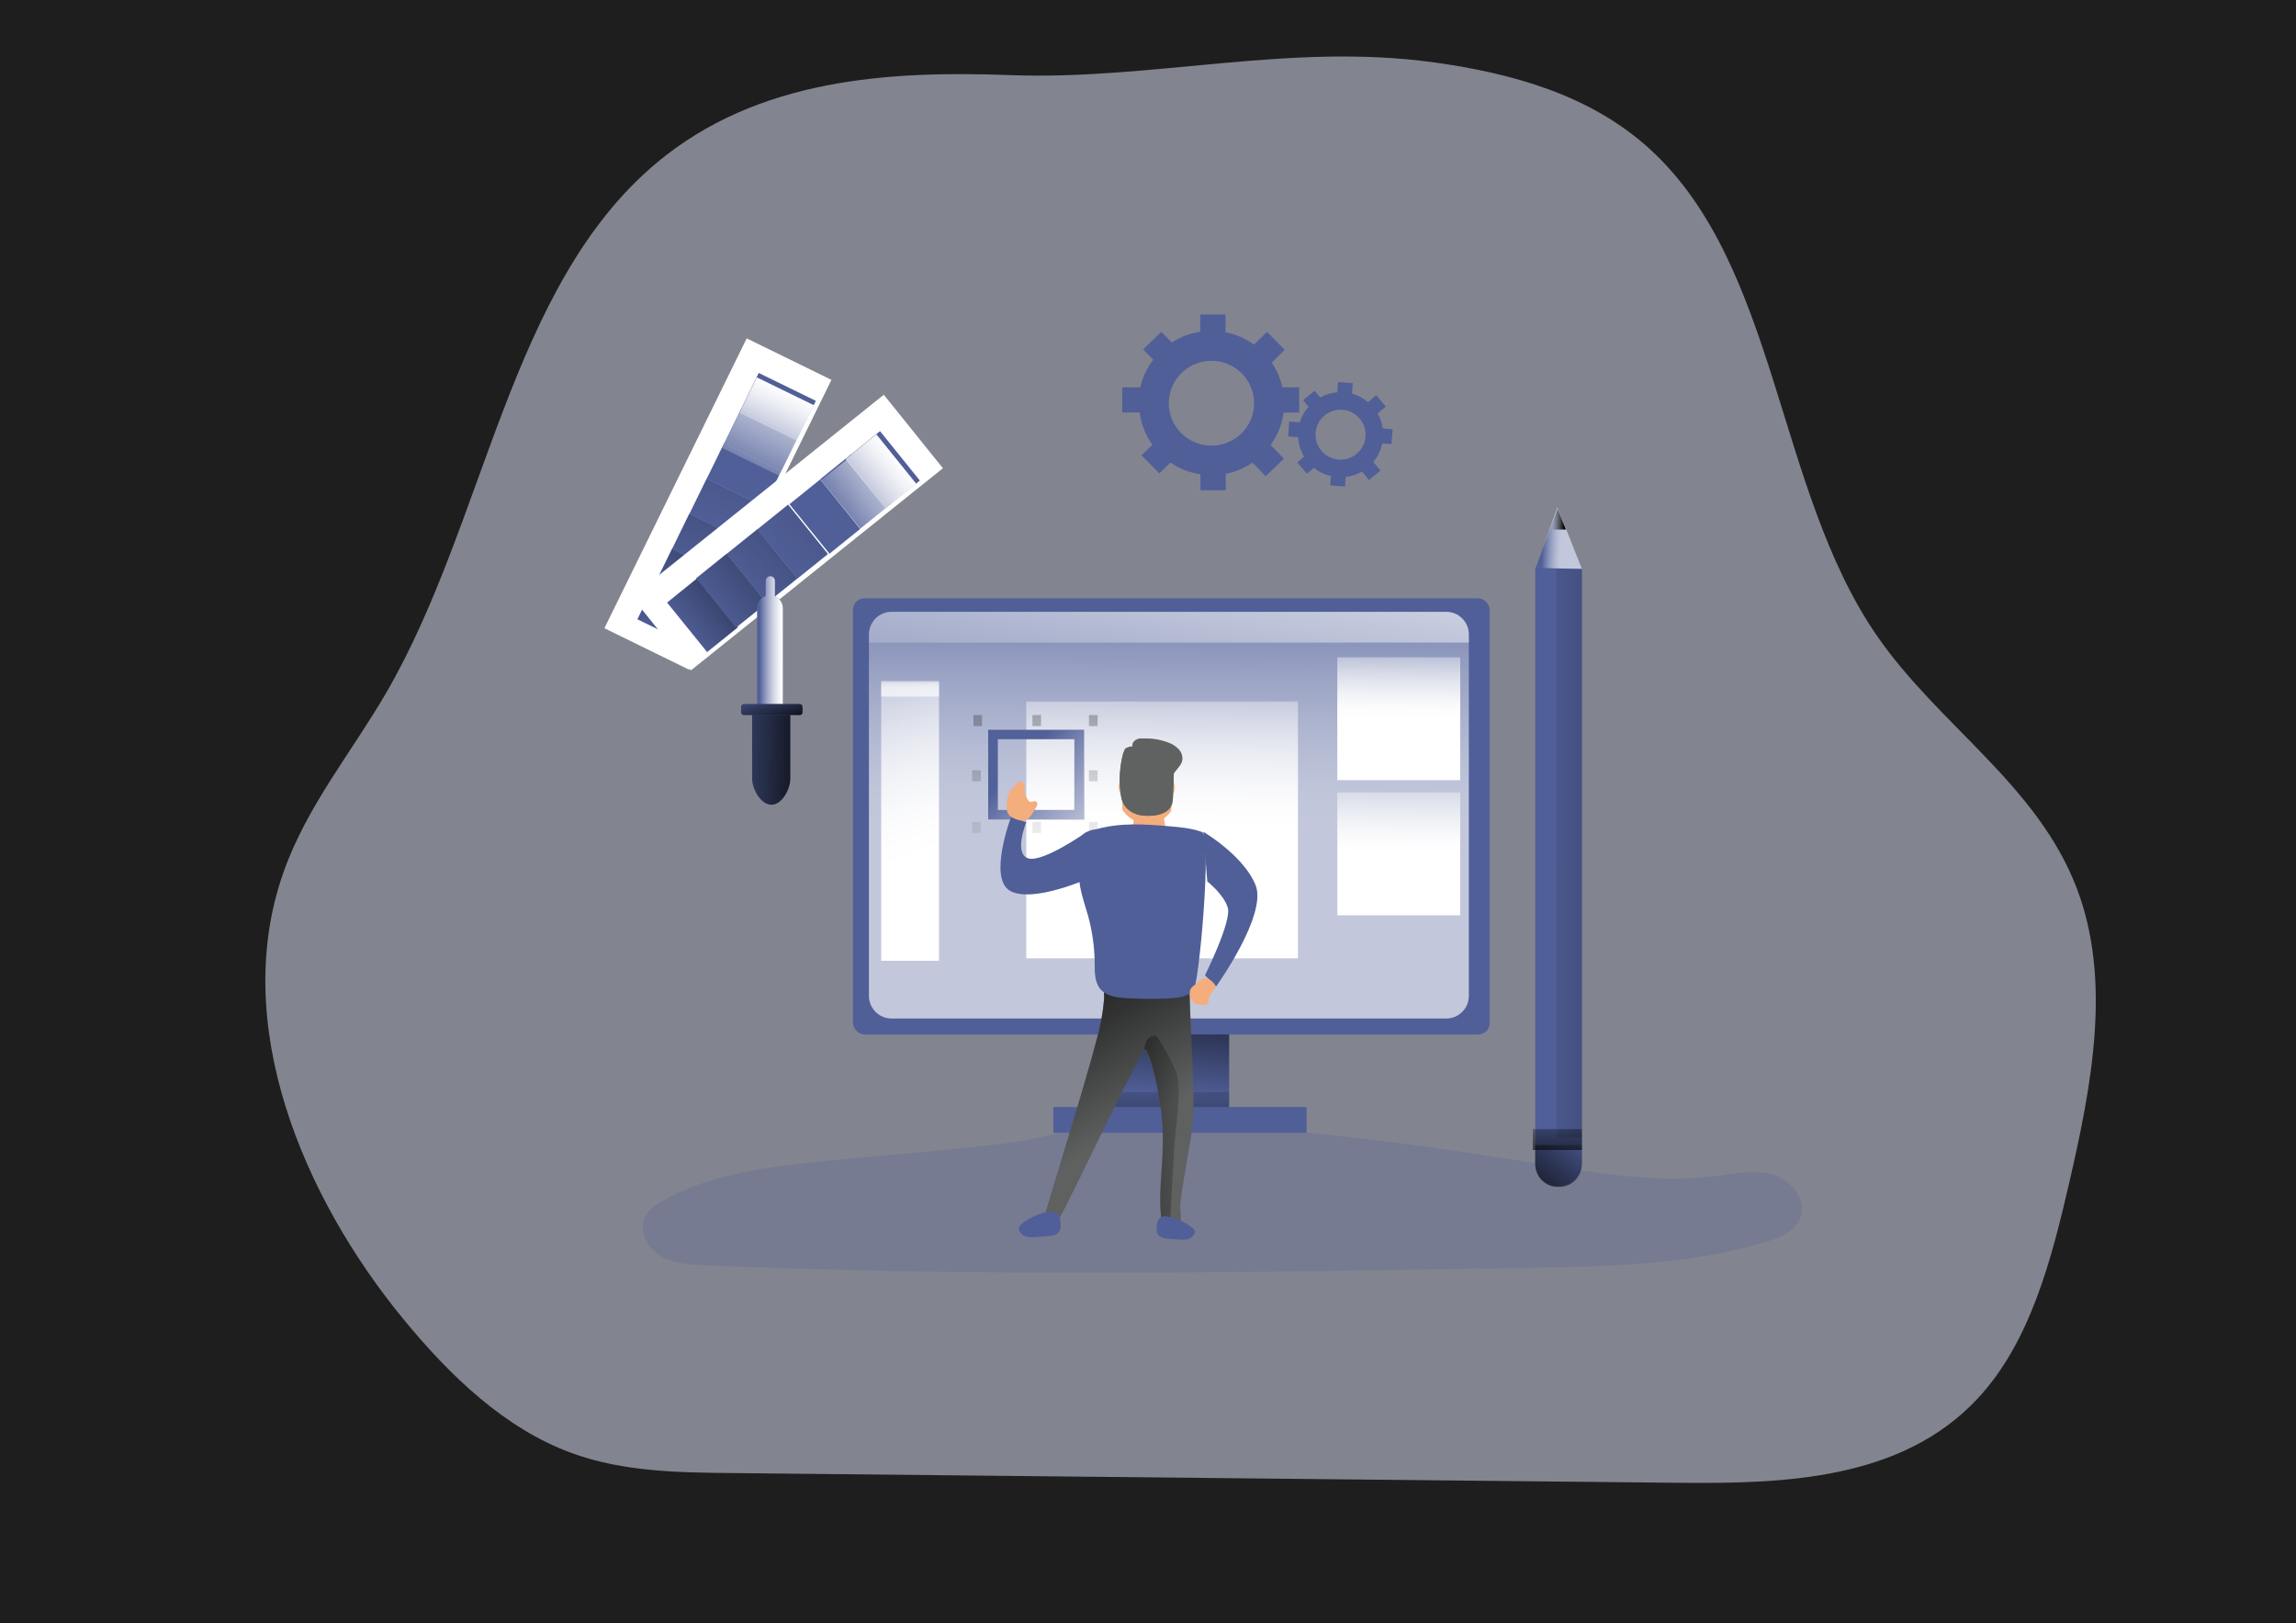 <svg width="1869" height="1321" viewBox="0 0 1869 1321" fill="none" xmlns="http://www.w3.org/2000/svg">
<rect width="1869" height="1321" fill="#1E1E1E"/>
<path opacity="0.5" d="M534.343 132.694C414.405 233.217 395.819 423.298 314.589 563.527C286.312 612.322 249.775 655.992 230.712 710.123C186.946 834.026 247.18 974.572 327.801 1072.98C366.245 1119.93 411.149 1162.94 465.478 1182.72C507.258 1197.94 552.056 1198.57 596.033 1198.97L1366.5 1206.9C1452.52 1207.77 1548.1 1204.62 1609.95 1138.21C1652.57 1092.48 1669.89 1025.69 1684.58 961.944C1702.64 883.613 1719 798.546 1690.91 723.94C1658.82 638.582 1577.67 590.21 1527.26 516.555C1445.45 397.223 1447.33 216.731 1343.14 121.466C1294.51 77.004 1230.33 59.568 1167.79 50.85C1049.89 34.391 938.215 65.459 822.433 61.127C723.464 57.428 616.447 63.874 534.343 132.694Z" fill="#E7ECFF"/>
<path opacity="0.24" d="M674.709 944.613C628.26 949.283 580.386 954.419 539.512 977.264C534.042 980.328 528.487 983.942 525.469 989.458C519.411 1000.55 526.286 1015.18 536.955 1021.86C547.624 1028.53 560.788 1029.29 573.343 1029.84C796.91 1039.59 1020.81 1035.76 1244.57 1031.96C1309.55 1030.86 1375.55 1029.59 1437.83 1010.72C1449.02 1007.34 1461.32 1002.26 1465.54 991.212C1471.05 976.757 1458.47 960.737 1443.8 956.236C1429.13 951.735 1413.47 955.095 1398.29 957.06C1345.6 963.886 1292.44 953.446 1239.98 945.099C1137.27 928.784 1030.71 915.512 926.678 913.039C891.212 912.215 860.924 924.515 826.213 929.376C776.096 936.434 725.099 939.541 674.709 944.613Z" fill="#505F98"/>
<path d="M492 511.326L607.83 275.408L676.816 309.19L560.986 545.108L492 511.326Z" fill="white"/>
<path d="M518.845 504.055L532.959 475.22L579.423 497.903L565.309 526.738L518.845 504.055Z" fill="#505F98"/>
<path d="M518.845 504.055L532.959 475.22L579.423 497.903L565.309 526.738L518.845 504.055Z" fill="url(#paint0_linear_0_1)"/>
<path d="M532.961 475.445L547.074 446.61L593.538 469.293L579.425 498.128L532.961 475.445Z" fill="#505F98"/>
<path d="M532.961 475.445L547.074 446.61L593.538 469.293L579.425 498.128L532.961 475.445Z" fill="url(#paint1_linear_0_1)"/>
<path d="M547.057 446.826L561.171 417.991L607.635 440.674L593.521 469.509L547.057 446.826Z" fill="#505F98"/>
<path d="M547.057 446.826L561.171 417.991L607.635 440.674L593.521 469.509L547.057 446.826Z" fill="url(#paint2_linear_0_1)"/>
<path d="M561.194 418.237L575.307 389.402L621.771 412.085L607.658 440.92L561.194 418.237Z" fill="#505F98"/>
<path d="M561.194 418.237L575.307 389.402L621.771 412.085L607.658 440.92L561.194 418.237Z" fill="url(#paint3_linear_0_1)"/>
<path d="M575.3 389.599L589.413 360.764L635.877 383.447L621.764 412.282L575.3 389.599Z" fill="#505F98"/>
<path d="M589.415 361.01L603.529 332.175L649.993 354.858L635.879 383.693L589.415 361.01Z" fill="#505F98"/>
<path d="M603.512 332.391L617.625 303.556L664.089 326.239L649.976 355.074L603.512 332.391Z" fill="#505F98"/>
<path d="M587.827 364.598L601.941 335.763L648.405 358.446L634.291 387.281L587.827 364.598Z" fill="url(#paint4_linear_0_1)"/>
<path d="M601.952 335.97L616.065 307.135L662.53 329.817L648.416 358.652L601.952 335.97Z" fill="url(#paint5_linear_0_1)"/>
<rect x="902.468" y="829" width="98.068" height="82" fill="#505F98"/>
<rect x="902.468" y="829" width="98.068" height="82" fill="url(#paint6_linear_0_1)"/>
<rect x="694.324" y="487" width="518.359" height="355" rx="9.37" fill="#505F98"/>
<path opacity="0.65" d="M1195.67 516.438V810.562C1195.69 815.443 1193.76 820.129 1190.32 823.588C1186.88 827.047 1182.21 828.994 1177.33 829H725.671C720.796 828.989 716.126 827.04 712.687 823.582C709.248 820.125 707.322 815.441 707.333 810.562V516.438C707.322 511.559 709.248 506.875 712.687 503.418C716.126 499.96 720.796 498.011 725.671 498H1177.33C1182.21 498.006 1186.88 499.953 1190.32 503.412C1193.76 506.871 1195.69 511.557 1195.67 516.438Z" fill="url(#paint7_linear_0_1)"/>
<rect x="857.437" y="901" width="206.143" height="21" fill="#505F98"/>
<rect x="902.468" y="889" width="98.068" height="12" fill="url(#paint8_linear_0_1)"/>
<path fill-rule="evenodd" clip-rule="evenodd" d="M1057.58 315.241V335.715L1044.87 335.819C1043.63 345.346 1040.01 354.41 1034.33 362.181L1045.18 373.351L1030.3 387.6L1019.62 376.578C1013.03 381.062 1005.59 384.17 997.761 385.714V399H977.19V386.029C968.406 384.76 960.033 381.497 952.72 376.494L943.784 385.316L929.22 370.647L938.093 361.993C932.507 354.219 928.944 345.191 927.724 335.715H913.476V315.241H928.23C930.059 307.093 933.655 299.441 938.768 292.819L930.527 284.332L945.407 270.082L953.838 278.82C960.808 274.214 968.732 271.228 977.022 270.082V256H997.592V270.396C1005.96 272.055 1013.87 275.493 1020.78 280.476L1031.31 270.166L1045.79 284.709L1035.26 295.187C1039.39 301.267 1042.32 308.073 1043.9 315.241H1057.58ZM951.435 328.15C951.412 347.211 966.934 362.682 986.106 362.705C995.317 362.733 1004.16 359.113 1010.68 352.644C1017.2 346.176 1020.87 337.392 1020.86 328.233C1020.88 309.172 1005.36 293.701 986.19 293.678C967.018 293.655 951.458 309.088 951.435 328.15Z" fill="#505F98"/>
<path fill-rule="evenodd" clip-rule="evenodd" d="M1133.63 349.354L1132.71 361.396L1125.2 360.938C1124.07 366.475 1121.57 371.641 1117.91 375.958L1123.78 383.021L1114.43 390.729L1108.67 383.792C1104.62 386.13 1100.13 387.625 1095.48 388.188L1094.88 396L1082.84 395.104L1083.42 387.479C1078.33 386.344 1073.58 384.056 1069.52 380.792L1063.89 385.583L1056.02 376.396L1061.59 371.688C1058.66 366.876 1056.98 361.414 1056.69 355.792L1048.57 355.167L1049.47 343.146L1058.09 343.792C1059.51 339.085 1061.94 334.743 1065.2 331.062L1060.76 325.708L1070.11 318L1074.63 323.5C1078.91 321.095 1083.66 319.672 1088.55 319.333L1089.18 311L1101.22 311.896L1100.57 320.375C1105.38 321.714 1109.84 324.081 1113.64 327.312L1120.25 321.708L1128.1 330.896L1121.42 336.583C1123.59 340.339 1125 344.477 1125.59 348.771L1133.63 349.354ZM1070.93 352.243C1070.08 363.436 1078.47 373.203 1089.68 374.062C1095.07 374.487 1100.42 372.747 1104.52 369.228C1108.63 365.708 1111.16 360.7 1111.55 355.312C1112.39 344.119 1103.99 334.361 1092.78 333.514C1081.57 332.666 1071.79 341.05 1070.93 352.243Z" fill="#505F98"/>
<path d="M1287.74 462.966V946.819C1287.7 956.846 1279.65 964.966 1269.72 965H1267.64C1257.72 964.954 1249.71 956.827 1249.71 946.819V462.966L1267.79 415L1287.74 462.966Z" fill="#505F98"/>
<rect x="1266.72" y="463" width="21.015" height="463" fill="url(#paint9_linear_0_1)"/>
<path opacity="0.65" d="M1287.74 463L1249.71 462.269L1261.43 430.204L1267.71 413L1274.61 430.204L1287.74 463Z" fill="url(#paint10_linear_0_1)"/>
<path d="M1274.73 431H1261.72L1267.92 414L1274.73 431Z" fill="url(#paint11_linear_0_1)"/>
<rect x="1247.71" y="919" width="40.028" height="17" fill="url(#paint12_linear_0_1)"/>
<path d="M1287.74 932V947.38C1287.7 957.649 1279.65 965.965 1269.72 966H1267.64C1257.72 965.953 1249.71 957.63 1249.71 947.38V932H1287.74Z" fill="url(#paint13_linear_0_1)"/>
<path d="M1195.67 516.513V523H707.333V516.513C707.322 511.614 709.248 506.912 712.687 503.44C716.126 499.968 720.797 498.011 725.672 498H1177.33C1182.21 498.006 1186.88 499.961 1190.32 503.434C1193.76 506.907 1195.69 511.613 1195.67 516.513Z" fill="url(#paint14_linear_0_1)"/>
<rect x="717.34" y="555" width="47.033" height="227" fill="url(#paint15_linear_0_1)"/>
<rect x="835.422" y="571" width="221.153" height="209" fill="url(#paint16_linear_0_1)"/>
<rect x="886.457" y="669" width="7.005" height="9" fill="url(#paint17_linear_0_1)"/>
<rect x="886.457" y="627" width="7.005" height="9" fill="url(#paint18_linear_0_1)"/>
<rect x="791.391" y="669" width="7.005" height="9" fill="url(#paint19_linear_0_1)"/>
<rect x="791.391" y="627" width="7.005" height="9" fill="url(#paint20_linear_0_1)"/>
<rect x="886.457" y="582" width="7.005" height="9" fill="url(#paint21_linear_0_1)"/>
<rect x="792.392" y="582" width="7.005" height="9" fill="url(#paint22_linear_0_1)"/>
<rect x="840.425" y="582" width="7.005" height="9" fill="url(#paint23_linear_0_1)"/>
<rect x="840.425" y="669" width="7.005" height="9" fill="url(#paint24_linear_0_1)"/>
<path fill-rule="evenodd" clip-rule="evenodd" d="M804.401 667H882.455V594H804.401V667ZM874.593 659.282H812.263V601.656H874.593V659.282Z" fill="#505F98"/>
<path fill-rule="evenodd" clip-rule="evenodd" d="M804.401 667H882.455V594H804.401V667ZM874.593 659.282H812.263V601.656H874.593V659.282Z" fill="url(#paint25_linear_0_1)"/>
<rect x="1088.6" y="535" width="100.069" height="100" fill="url(#paint26_linear_0_1)"/>
<rect x="1088.6" y="645" width="100.069" height="100" fill="url(#paint27_linear_0_1)"/>
<rect opacity="0.65" x="717.34" y="554" width="47.033" height="13" fill="url(#paint28_linear_0_1)"/>
<path d="M514.304 485.827L719.433 321.293L767.545 381.118L562.416 545.652L514.304 485.827Z" fill="white"/>
<path d="M543.028 490.455L568.095 470.235L600.678 510.522L575.61 530.742L543.028 490.455Z" fill="#505F98"/>
<path d="M543.028 490.455L568.095 470.235L600.678 510.522L575.61 530.742L543.028 490.455Z" fill="url(#paint29_linear_0_1)"/>
<path d="M566.646 470.689L591.678 450.56L624.113 490.79L599.081 510.919L566.646 470.689Z" fill="#505F98"/>
<path d="M566.646 470.689L591.678 450.56L624.113 490.79L599.081 510.919L566.646 470.689Z" fill="url(#paint30_linear_0_1)"/>
<path d="M591.59 450.761L616.622 430.633L649.057 470.863L624.024 490.991L591.59 450.761Z" fill="#505F98"/>
<path d="M591.59 450.761L616.622 430.633L649.057 470.863L624.024 490.991L591.59 450.761Z" fill="url(#paint31_linear_0_1)"/>
<path d="M616.517 430.847L641.549 410.718L673.984 450.948L648.952 471.077L616.517 430.847Z" fill="#505F98"/>
<path d="M616.517 430.847L641.549 410.718L673.984 450.948L648.952 471.077L616.517 430.847Z" fill="url(#paint32_linear_0_1)"/>
<path d="M642.637 410.389L667.705 390.169L700.287 430.456L675.22 450.676L642.637 410.389Z" fill="#505F98"/>
<path d="M667.717 389.99L692.785 369.77L725.367 410.057L700.3 430.277L667.717 389.99Z" fill="#505F98"/>
<path d="M691.325 371.051L716.357 350.923L748.792 391.153L723.76 411.281L691.325 371.051Z" fill="#505F98"/>
<path d="M721.343 414.218L700.244 431L668.306 390.782L689.405 374L721.343 414.218Z" fill="url(#paint33_linear_0_1)"/>
<path d="M688.368 373.648L713.4 353.519L745.835 393.749L720.802 413.878L688.368 373.648Z" fill="url(#paint34_linear_0_1)"/>
<path d="M637.285 495.15V618H616.27V495.15C616.27 490.61 619.089 486.57 623.289 485.089V472.825C623.289 470.712 624.964 469 627.032 469C629.099 469 630.775 470.712 630.775 472.825V485.297C634.694 486.935 637.263 490.823 637.285 495.15Z" fill="#505F98"/>
<path d="M637.285 495.15V618H616.27V495.15C616.27 490.61 619.089 486.57 623.289 485.089V472.825C623.289 470.712 624.964 469 627.032 469C629.099 469 630.775 470.712 630.775 472.825V485.297C634.694 486.935 637.263 490.823 637.285 495.15Z" fill="url(#paint35_linear_0_1)"/>
<rect x="603.261" y="573" width="50.035" height="9" rx="2.245" fill="#505F98"/>
<path d="M627.967 655C619.394 655 612.267 642.185 612.267 633.634V577H643.289V633.634C643.289 642.185 636.519 655 627.967 655Z" fill="#505F98"/>
<rect x="603.261" y="573" width="50.035" height="9" rx="2.245" fill="url(#paint36_linear_0_1)"/>
<path d="M627.967 655C619.394 655 612.267 642.366 612.267 633.937V582H643.289V633.937C643.289 642.366 636.519 655 627.967 655Z" fill="url(#paint37_linear_0_1)"/>
<path d="M828.059 715C827.386 711.436 826.96 706.39 828.254 706.043C830.982 705.275 828.059 715 828.059 715Z" fill="#28353D"/>
<path d="M971.318 910.507C970.832 923.102 961.07 969.388 960.753 982.004C960.753 986.202 961.873 992.647 960.52 996.698C957.731 1005.28 947.842 1004.11 946.553 999.049L946.067 996.53C941.482 972.012 948.856 944.198 946.067 912.186C944.398 892.643 936.621 854.963 931.529 854.711C928.845 854.711 867.588 983.851 862.263 991.807C859.643 995.817 852.268 995.187 848.697 998.42C845.126 1001.65 878.449 900.515 892.416 847.07C895.674 836.039 897.798 824.709 898.755 813.252C899.136 806.64 897.002 804.415 903.108 802.463C907.334 801.119 913.188 801.497 917.71 801.182C922.633 800.804 968.423 800.72 968.423 803.953C967.979 821.502 972.501 881.412 971.318 910.507Z" fill="#606161"/>
<path d="M971.318 910.507C970.832 923.102 961.07 969.388 960.753 982.004C960.753 986.202 961.873 992.647 960.52 996.698C957.731 1005.28 947.842 1004.11 946.553 999.049L946.067 996.53C941.482 972.012 948.856 944.198 946.067 912.186C944.398 892.643 936.621 854.963 931.529 854.711C928.845 854.711 867.588 983.851 862.263 991.807C859.643 995.817 852.268 995.187 848.697 998.42C845.126 1001.65 878.449 900.515 892.416 847.07C895.674 836.039 897.798 824.709 898.755 813.252C899.136 806.64 897.002 804.415 903.108 802.463C907.334 801.119 913.188 801.497 917.71 801.182C922.633 800.804 968.423 800.72 968.423 803.953C967.979 821.502 972.501 881.412 971.318 910.507Z" fill="url(#paint38_linear_0_1)"/>
<path d="M917.245 642.148C916.86 638.163 914.977 636 913.137 636C911.298 636 910.164 638.12 910.549 642.148C910.636 645.122 912.88 647.597 915.854 648C917.716 648 917.651 646.134 917.245 642.148Z" fill="#FFCD9C"/>
<path d="M949.639 642.159C949.889 638.166 951.726 636 953.625 636C955.524 636 956.755 638.124 956.463 642.159C956.437 645.173 954.191 647.687 951.246 648C949.368 648 949.347 646.152 949.639 642.159Z" fill="#FFCD9C"/>
<path d="M953.363 659.672C953.104 661.777 944.189 671 934.044 671C923.899 671 915.523 662.577 913.753 659.208C911.983 655.839 919.107 612.505 923.23 608.884C927.352 605.262 944.06 607.641 945.463 609.558C948.83 614.085 954.464 651.27 953.363 659.672Z" fill="#F4AD7D"/>
<path d="M949.169 626.977C947.79 627.639 942.375 613.842 941.239 611.525C940.103 609.208 940.285 606.829 941.665 606.167C943.044 605.505 945.072 606.871 946.208 609.167C947.344 611.463 950.528 626.336 949.169 626.977Z" fill="#FFCD9C"/>
<path d="M918.799 625.987C917.369 625.501 921.156 611.179 921.982 608.703C922.808 606.228 924.662 604.599 926.012 605.086C927.362 605.573 927.926 607.984 927.1 610.481C926.274 612.977 920.149 626.474 918.799 625.987Z" fill="#FFCD9C"/>
<path d="M924.476 658H946.24L949.501 678.622C937.645 685.005 930.732 684.301 921.482 677.214L924.476 658Z" fill="#F4AD7D"/>
<path d="M933.49 662.13C933.49 661.75 934.395 661.43 935.491 661.43C936.587 661.43 937.493 661.75 937.493 662.13C937.493 662.51 936.611 662.57 935.491 662.57C934.371 662.57 933.49 662.53 933.49 662.13Z" fill="#F4AD7D"/>
<path d="M954.523 652.808C955.347 647.894 956.691 612.708 953.396 608.051C950.1 603.394 930.372 600.381 927.38 601.108C920.681 602.731 921.852 607.517 921.852 607.517C919.861 607.547 917.912 608.084 916.194 609.076C913.896 610.615 909.061 632.79 912.92 649.56C914.655 657.102 921.484 663.66 933.277 663.981C947.802 664.365 953.526 658.896 954.523 652.808Z" fill="#606161"/>
<path d="M927.462 602.762C929.021 601.448 931.041 600.828 933.061 601.041C939.194 601.008 945.278 602.14 950.996 604.376C954.166 605.488 957.045 607.311 959.416 609.708C961.803 612.173 962.902 615.627 962.384 619.034C961.331 624.047 956.069 627.148 954.343 631.97C952.954 635.837 953.943 639.575 953.985 643.463C954.013 646.606 953.788 649.746 953.311 652.852C952.343 658.906 946.807 664.344 932.598 663.983C921.147 663.664 914.516 657.143 912.832 649.644C910.552 637.198 911.15 624.389 914.579 612.215C920.751 613.648 927.065 614.361 933.398 614.339C940.113 614.395 946.809 613.611 953.332 612.002C954.448 618.503 954.427 631.524 954.069 641.253" fill="#606161"/>
<path d="M892.333 674.954C888.899 675.241 885.591 676.384 882.708 678.28C877.77 682.171 877.395 689.43 877.479 695.748C877.31 704.501 877.916 713.252 879.291 721.897C880.77 729.826 883.458 737.441 885.666 745.202C889.147 757.831 890.975 770.862 891.104 783.966C891.104 791.162 890.979 799.07 895.458 804.697C900.354 810.806 909.021 811.998 916.813 812.438C927.876 813.086 938.98 813.17 950.043 812.709C957.46 812.375 965.356 811.643 971.231 807.082C975.919 803.442 986.898 680.288 978.377 677.171C969.856 674.054 960.689 673.259 951.647 672.506C931.376 670.791 912.292 669.431 892.333 674.954Z" fill="#505F98"/>
<path d="M956.153 930.291C955.066 944.255 952.474 995 952.474 995L945.869 994.77C941.333 970.39 948.628 942.732 945.869 910.899C944.218 891.465 936.526 853.996 931.489 853.746C932.993 841.221 941.459 843.1 941.459 843.1C947.615 852.294 952.925 862.026 957.323 872.178C962.361 885.37 957.261 916.263 956.153 930.291Z" fill="url(#paint39_linear_0_1)"/>
<path d="M831.796 996.024C830.764 996.786 829.981 997.83 829.544 999.025C829.309 1000.01 829.404 1001.04 829.815 1001.97C830.981 1004.33 833.191 1006.02 835.799 1006.55C838.376 1007.04 841.014 1007.13 843.618 1006.82L851.959 1006.26C854.081 1006.21 856.186 1005.87 858.215 1005.26C860.245 1004.63 861.921 1003.2 862.844 1001.31C863.335 999.916 863.527 998.438 863.407 996.969C863.407 990.164 860.988 984.634 853.44 986.299C845.533 987.765 838.105 991.102 831.796 996.024Z" fill="#505F98"/>
<path d="M970.334 999.063C971.281 999.759 972 1000.71 972.401 1001.8C972.615 1002.68 972.531 1003.61 972.162 1004.45C971.099 1006.58 969.069 1008.11 966.678 1008.58C964.321 1009.04 961.904 1009.12 959.519 1008.83L951.947 1008.33C950.021 1008.28 948.11 1007.98 946.268 1007.43C944.411 1006.86 942.881 1005.57 942.046 1003.85C941.598 1002.59 941.421 1001.26 941.524 999.932C941.524 993.785 943.7 988.72 950.641 990.288C957.837 991.619 964.595 994.63 970.334 999.063Z" fill="#505F98"/>
<path d="M979.522 677C979.522 677 1012.24 696.163 1022.06 720.389C1031.89 744.614 989.883 803 989.883 803L980.895 793.814C980.895 793.814 1002.82 749.759 999.43 738.74C996.04 727.721 982.761 717.452 982.761 717.452L979.522 677Z" fill="#505F98"/>
<path d="M886.457 714.859C886.457 714.859 840.969 735.24 822.484 725.238C803.999 715.237 823.029 665 823.029 665L835.409 669.202C835.409 669.202 825.065 694.815 836.898 698.618C848.732 702.421 884.191 677.438 884.191 677.438L886.457 714.859Z" fill="#505F98"/>
<path d="M972.098 801.976C970.789 802.826 969.729 803.968 969.013 805.297C968.583 806.425 968.428 807.629 968.56 808.819C968.48 811.709 969.795 814.479 972.141 816.367C973.789 817.25 975.636 817.76 977.534 817.857C978.697 818.048 979.887 818.048 981.05 817.857C982.237 817.646 983.228 816.888 983.682 815.844C983.837 815.183 983.903 814.507 983.877 813.831C984.028 810.51 986.53 807.793 988.601 805.076C989.101 804.551 989.424 803.9 989.529 803.204C989.517 802.434 989.228 801.69 988.709 801.091C987.307 799.199 983.833 795.717 981.05 796.018C978.268 796.32 974.255 800.326 972.098 801.976Z" fill="#F4AD7D"/>
<path d="M843.216 657.435C843.809 656.611 844.213 655.679 844.403 654.698C844.554 653.683 844.017 652.687 843.063 652.211C841.547 651.647 839.745 653.13 838.251 652.504C837.745 652.235 837.322 651.846 837.021 651.375C835.256 648.945 834.244 646.093 834.098 643.143C834.184 641.571 834.036 639.995 833.659 638.463C833.215 636.886 831.631 635.849 829.924 636.018C828.518 636.331 827.727 637.689 826.848 638.776C825.969 639.863 824.211 641.158 823.069 642.516C821.118 645.307 820.002 648.55 819.839 651.898C819.224 656.077 818.828 660.861 821.904 663.87C824.277 666.189 831.506 668.927 834.823 667.694C838.493 666.315 841.371 660.444 843.216 657.435Z" fill="#F4AD7D"/>
<defs>
<linearGradient id="paint0_linear_0_1" x1="643.033" y1="571.166" x2="707.787" y2="442.6" gradientUnits="userSpaceOnUse">
<stop stop-color="#010101" stop-opacity="0.01"/>
<stop offset="0.95" stop-color="#010101"/>
</linearGradient>
<linearGradient id="paint1_linear_0_1" x1="698.194" y1="567.365" x2="791.048" y2="385.775" gradientUnits="userSpaceOnUse">
<stop stop-color="#010101" stop-opacity="0.01"/>
<stop offset="0.95" stop-color="#010101"/>
</linearGradient>
<linearGradient id="paint2_linear_0_1" x1="818.176" y1="576.092" x2="955.53" y2="265.948" gradientUnits="userSpaceOnUse">
<stop stop-color="#010101" stop-opacity="0.01"/>
<stop offset="0.95" stop-color="#010101"/>
</linearGradient>
<linearGradient id="paint3_linear_0_1" x1="946.01" y1="592.583" x2="1150.94" y2="145.179" gradientUnits="userSpaceOnUse">
<stop stop-color="#010101" stop-opacity="0.01"/>
<stop offset="0.36" stop-color="#010101" stop-opacity="0.36"/>
<stop offset="0.95" stop-color="#010101"/>
</linearGradient>
<linearGradient id="paint4_linear_0_1" x1="797.357" y1="487.564" x2="914.517" y2="245.969" gradientUnits="userSpaceOnUse">
<stop stop-color="white" stop-opacity="0.01"/>
<stop offset="0.07" stop-color="white" stop-opacity="0.22"/>
<stop offset="0.16" stop-color="white" stop-opacity="0.45"/>
<stop offset="0.25" stop-color="white" stop-opacity="0.65"/>
<stop offset="0.33" stop-color="white" stop-opacity="0.8"/>
<stop offset="0.4" stop-color="white" stop-opacity="0.91"/>
<stop offset="0.46" stop-color="white" stop-opacity="0.98"/>
<stop offset="0.51" stop-color="white"/>
</linearGradient>
<linearGradient id="paint5_linear_0_1" x1="719.281" y1="434.444" x2="783.478" y2="298.555" gradientUnits="userSpaceOnUse">
<stop stop-color="white" stop-opacity="0.01"/>
<stop offset="0.07" stop-color="white" stop-opacity="0.22"/>
<stop offset="0.16" stop-color="white" stop-opacity="0.45"/>
<stop offset="0.25" stop-color="white" stop-opacity="0.65"/>
<stop offset="0.33" stop-color="white" stop-opacity="0.8"/>
<stop offset="0.4" stop-color="white" stop-opacity="0.91"/>
<stop offset="0.46" stop-color="white" stop-opacity="0.98"/>
<stop offset="0.51" stop-color="white"/>
</linearGradient>
<linearGradient id="paint6_linear_0_1" x1="1024.6" y1="897.322" x2="1035.02" y2="770.584" gradientUnits="userSpaceOnUse">
<stop stop-color="#010101" stop-opacity="0.01"/>
<stop offset="0.95" stop-color="#010101"/>
</linearGradient>
<linearGradient id="paint7_linear_0_1" x1="622.89" y1="434.517" x2="620.175" y2="884.071" gradientUnits="userSpaceOnUse">
<stop stop-color="white" stop-opacity="0.01"/>
<stop offset="0.07" stop-color="white" stop-opacity="0.22"/>
<stop offset="0.16" stop-color="white" stop-opacity="0.45"/>
<stop offset="0.25" stop-color="white" stop-opacity="0.65"/>
<stop offset="0.33" stop-color="white" stop-opacity="0.8"/>
<stop offset="0.4" stop-color="white" stop-opacity="0.91"/>
<stop offset="0.46" stop-color="white" stop-opacity="0.98"/>
<stop offset="0.51" stop-color="white"/>
</linearGradient>
<linearGradient id="paint8_linear_0_1" x1="369.236" y1="872.073" x2="369.336" y2="1014.31" gradientUnits="userSpaceOnUse">
<stop stop-color="#010101" stop-opacity="0.01"/>
<stop offset="0.95" stop-color="#010101"/>
</linearGradient>
<linearGradient id="paint9_linear_0_1" x1="1245.73" y1="4065.09" x2="1551.92" y2="4065.14" gradientUnits="userSpaceOnUse">
<stop stop-color="#010101" stop-opacity="0.01"/>
<stop offset="0.95" stop-color="#010101"/>
</linearGradient>
<linearGradient id="paint10_linear_0_1" x1="1255.12" y1="457.349" x2="1285.46" y2="458.669" gradientUnits="userSpaceOnUse">
<stop stop-color="white" stop-opacity="0.01"/>
<stop offset="0.07" stop-color="white" stop-opacity="0.22"/>
<stop offset="0.16" stop-color="white" stop-opacity="0.45"/>
<stop offset="0.25" stop-color="white" stop-opacity="0.65"/>
<stop offset="0.33" stop-color="white" stop-opacity="0.8"/>
<stop offset="0.4" stop-color="white" stop-opacity="0.91"/>
<stop offset="0.46" stop-color="white" stop-opacity="0.98"/>
<stop offset="0.51" stop-color="white"/>
</linearGradient>
<linearGradient id="paint11_linear_0_1" x1="1263.59" y1="429.191" x2="1273.94" y2="429.64" gradientUnits="userSpaceOnUse">
<stop stop-color="#010101" stop-opacity="0.01"/>
<stop offset="0.95" stop-color="#010101"/>
</linearGradient>
<linearGradient id="paint12_linear_0_1" x1="1186.95" y1="899.811" x2="1187.26" y2="967.818" gradientUnits="userSpaceOnUse">
<stop stop-color="#010101" stop-opacity="0.01"/>
<stop offset="0.95" stop-color="#010101"/>
</linearGradient>
<linearGradient id="paint13_linear_0_1" x1="1255.75" y1="890.281" x2="1197.41" y2="962.558" gradientUnits="userSpaceOnUse">
<stop stop-color="#010101" stop-opacity="0.01"/>
<stop offset="0.95" stop-color="#010101"/>
</linearGradient>
<linearGradient id="paint14_linear_0_1" x1="1521.65" y1="617.966" x2="1555.83" y2="210.855" gradientUnits="userSpaceOnUse">
<stop stop-color="white" stop-opacity="0.01"/>
<stop offset="0.07" stop-color="white" stop-opacity="0.22"/>
<stop offset="0.16" stop-color="white" stop-opacity="0.45"/>
<stop offset="0.25" stop-color="white" stop-opacity="0.65"/>
<stop offset="0.33" stop-color="white" stop-opacity="0.8"/>
<stop offset="0.4" stop-color="white" stop-opacity="0.91"/>
<stop offset="0.46" stop-color="white" stop-opacity="0.98"/>
<stop offset="0.51" stop-color="white"/>
</linearGradient>
<linearGradient id="paint15_linear_0_1" x1="694.769" y1="507.87" x2="832.776" y2="876.142" gradientUnits="userSpaceOnUse">
<stop stop-color="white" stop-opacity="0.01"/>
<stop offset="0.07" stop-color="white" stop-opacity="0.22"/>
<stop offset="0.16" stop-color="white" stop-opacity="0.45"/>
<stop offset="0.25" stop-color="white" stop-opacity="0.65"/>
<stop offset="0.33" stop-color="white" stop-opacity="0.8"/>
<stop offset="0.4" stop-color="white" stop-opacity="0.91"/>
<stop offset="0.46" stop-color="white" stop-opacity="0.98"/>
<stop offset="0.51" stop-color="white"/>
</linearGradient>
<linearGradient id="paint16_linear_0_1" x1="798.299" y1="530.99" x2="794.974" y2="813.698" gradientUnits="userSpaceOnUse">
<stop stop-color="white" stop-opacity="0.01"/>
<stop offset="0.07" stop-color="white" stop-opacity="0.22"/>
<stop offset="0.16" stop-color="white" stop-opacity="0.45"/>
<stop offset="0.25" stop-color="white" stop-opacity="0.65"/>
<stop offset="0.33" stop-color="white" stop-opacity="0.8"/>
<stop offset="0.4" stop-color="white" stop-opacity="0.91"/>
<stop offset="0.46" stop-color="white" stop-opacity="0.98"/>
<stop offset="0.51" stop-color="white"/>
</linearGradient>
<linearGradient id="paint17_linear_0_1" x1="1114.13" y1="722.704" x2="1133.32" y2="144.785" gradientUnits="userSpaceOnUse">
<stop stop-color="#010101" stop-opacity="0.01"/>
<stop offset="0.95" stop-color="#010101"/>
</linearGradient>
<linearGradient id="paint18_linear_0_1" x1="1113.28" y1="723.045" x2="1132.47" y2="145.125" gradientUnits="userSpaceOnUse">
<stop stop-color="#010101" stop-opacity="0.01"/>
<stop offset="0.95" stop-color="#010101"/>
</linearGradient>
<linearGradient id="paint19_linear_0_1" x1="1019.1" y1="720.354" x2="1038.32" y2="142.435" gradientUnits="userSpaceOnUse">
<stop stop-color="#010101" stop-opacity="0.01"/>
<stop offset="0.95" stop-color="#010101"/>
</linearGradient>
<linearGradient id="paint20_linear_0_1" x1="1018.25" y1="720.694" x2="1037.47" y2="142.776" gradientUnits="userSpaceOnUse">
<stop stop-color="#010101" stop-opacity="0.01"/>
<stop offset="0.95" stop-color="#010101"/>
</linearGradient>
<linearGradient id="paint21_linear_0_1" x1="1112.34" y1="724.545" x2="1131.56" y2="146.627" gradientUnits="userSpaceOnUse">
<stop stop-color="#010101" stop-opacity="0.01"/>
<stop offset="0.95" stop-color="#010101"/>
</linearGradient>
<linearGradient id="paint22_linear_0_1" x1="1018.31" y1="722.236" x2="1037.5" y2="144.317" gradientUnits="userSpaceOnUse">
<stop stop-color="#010101" stop-opacity="0.01"/>
<stop offset="0.95" stop-color="#010101"/>
</linearGradient>
<linearGradient id="paint23_linear_0_1" x1="1066.3" y1="723.396" x2="1085.52" y2="145.499" gradientUnits="userSpaceOnUse">
<stop stop-color="#010101" stop-opacity="0.01"/>
<stop offset="0.95" stop-color="#010101"/>
</linearGradient>
<linearGradient id="paint24_linear_0_1" x1="1068.12" y1="720.843" x2="1087.34" y2="142.925" gradientUnits="userSpaceOnUse">
<stop stop-color="#010101" stop-opacity="0.01"/>
<stop offset="0.95" stop-color="#010101"/>
</linearGradient>
<linearGradient id="paint25_linear_0_1" x1="723.042" y1="735.399" x2="955.274" y2="952.094" gradientUnits="userSpaceOnUse">
<stop stop-color="white" stop-opacity="0.01"/>
<stop offset="0.07" stop-color="white" stop-opacity="0.22"/>
<stop offset="0.16" stop-color="white" stop-opacity="0.45"/>
<stop offset="0.25" stop-color="white" stop-opacity="0.65"/>
<stop offset="0.33" stop-color="white" stop-opacity="0.8"/>
<stop offset="0.4" stop-color="white" stop-opacity="0.91"/>
<stop offset="0.46" stop-color="white" stop-opacity="0.98"/>
<stop offset="0.51" stop-color="white"/>
</linearGradient>
<linearGradient id="paint26_linear_0_1" x1="1071.91" y1="515.864" x2="1070.12" y2="651.026" gradientUnits="userSpaceOnUse">
<stop stop-color="white" stop-opacity="0.01"/>
<stop offset="0.07" stop-color="white" stop-opacity="0.22"/>
<stop offset="0.16" stop-color="white" stop-opacity="0.45"/>
<stop offset="0.25" stop-color="white" stop-opacity="0.65"/>
<stop offset="0.33" stop-color="white" stop-opacity="0.8"/>
<stop offset="0.4" stop-color="white" stop-opacity="0.91"/>
<stop offset="0.46" stop-color="white" stop-opacity="0.98"/>
<stop offset="0.51" stop-color="white"/>
</linearGradient>
<linearGradient id="paint27_linear_0_1" x1="1071.91" y1="625.864" x2="1070.12" y2="761.026" gradientUnits="userSpaceOnUse">
<stop stop-color="white" stop-opacity="0.01"/>
<stop offset="0.07" stop-color="white" stop-opacity="0.22"/>
<stop offset="0.16" stop-color="white" stop-opacity="0.45"/>
<stop offset="0.25" stop-color="white" stop-opacity="0.65"/>
<stop offset="0.33" stop-color="white" stop-opacity="0.8"/>
<stop offset="0.4" stop-color="white" stop-opacity="0.91"/>
<stop offset="0.46" stop-color="white" stop-opacity="0.98"/>
<stop offset="0.51" stop-color="white"/>
</linearGradient>
<linearGradient id="paint28_linear_0_1" x1="708.068" y1="551.281" x2="708.051" y2="569.481" gradientUnits="userSpaceOnUse">
<stop stop-color="white" stop-opacity="0.01"/>
<stop offset="0.07" stop-color="white" stop-opacity="0.22"/>
<stop offset="0.16" stop-color="white" stop-opacity="0.45"/>
<stop offset="0.25" stop-color="white" stop-opacity="0.65"/>
<stop offset="0.33" stop-color="white" stop-opacity="0.8"/>
<stop offset="0.4" stop-color="white" stop-opacity="0.91"/>
<stop offset="0.46" stop-color="white" stop-opacity="0.98"/>
<stop offset="0.51" stop-color="white"/>
</linearGradient>
<linearGradient id="paint29_linear_0_1" x1="627.368" y1="604.052" x2="740.799" y2="514.635" gradientUnits="userSpaceOnUse">
<stop stop-color="#010101" stop-opacity="0.01"/>
<stop offset="0.95" stop-color="#010101"/>
</linearGradient>
<linearGradient id="paint30_linear_0_1" x1="677.207" y1="623.988" x2="838.483" y2="498.867" gradientUnits="userSpaceOnUse">
<stop stop-color="#010101" stop-opacity="0.01"/>
<stop offset="0.95" stop-color="#010101"/>
</linearGradient>
<linearGradient id="paint31_linear_0_1" x1="782.151" y1="682.751" x2="1038.32" y2="460.028" gradientUnits="userSpaceOnUse">
<stop stop-color="#010101" stop-opacity="0.01"/>
<stop offset="0.95" stop-color="#010101"/>
</linearGradient>
<linearGradient id="paint32_linear_0_1" x1="890.91" y1="751.865" x2="1266.59" y2="433.45" gradientUnits="userSpaceOnUse">
<stop stop-color="#010101" stop-opacity="0.01"/>
<stop offset="0.36" stop-color="#010101" stop-opacity="0.36"/>
<stop offset="0.95" stop-color="#010101"/>
</linearGradient>
<linearGradient id="paint33_linear_0_1" x1="739.169" y1="514.751" x2="922.108" y2="383.322" gradientUnits="userSpaceOnUse">
<stop stop-color="white" stop-opacity="0.01"/>
<stop offset="0.07" stop-color="white" stop-opacity="0.22"/>
<stop offset="0.16" stop-color="white" stop-opacity="0.45"/>
<stop offset="0.25" stop-color="white" stop-opacity="0.65"/>
<stop offset="0.33" stop-color="white" stop-opacity="0.8"/>
<stop offset="0.4" stop-color="white" stop-opacity="0.91"/>
<stop offset="0.46" stop-color="white" stop-opacity="0.98"/>
<stop offset="0.51" stop-color="white"/>
</linearGradient>
<linearGradient id="paint34_linear_0_1" x1="752.782" y1="512.517" x2="868.64" y2="416.658" gradientUnits="userSpaceOnUse">
<stop stop-color="white" stop-opacity="0.01"/>
<stop offset="0.07" stop-color="white" stop-opacity="0.22"/>
<stop offset="0.16" stop-color="white" stop-opacity="0.45"/>
<stop offset="0.25" stop-color="white" stop-opacity="0.65"/>
<stop offset="0.33" stop-color="white" stop-opacity="0.8"/>
<stop offset="0.4" stop-color="white" stop-opacity="0.91"/>
<stop offset="0.46" stop-color="white" stop-opacity="0.98"/>
<stop offset="0.51" stop-color="white"/>
</linearGradient>
<linearGradient id="paint35_linear_0_1" x1="618.369" y1="678.745" x2="656.554" y2="678.767" gradientUnits="userSpaceOnUse">
<stop stop-color="white" stop-opacity="0.01"/>
<stop offset="0.07" stop-color="white" stop-opacity="0.22"/>
<stop offset="0.16" stop-color="white" stop-opacity="0.45"/>
<stop offset="0.25" stop-color="white" stop-opacity="0.65"/>
<stop offset="0.33" stop-color="white" stop-opacity="0.8"/>
<stop offset="0.4" stop-color="white" stop-opacity="0.91"/>
<stop offset="0.46" stop-color="white" stop-opacity="0.98"/>
<stop offset="0.51" stop-color="white"/>
</linearGradient>
<linearGradient id="paint36_linear_0_1" x1="545.077" y1="581.2" x2="556.728" y2="619.932" gradientUnits="userSpaceOnUse">
<stop stop-color="#010101" stop-opacity="0.01"/>
<stop offset="0.95" stop-color="#010101"/>
</linearGradient>
<linearGradient id="paint37_linear_0_1" x1="569.875" y1="729.933" x2="670.777" y2="731.976" gradientUnits="userSpaceOnUse">
<stop stop-color="#010101" stop-opacity="0.01"/>
<stop offset="0.95" stop-color="#010101"/>
</linearGradient>
<linearGradient id="paint38_linear_0_1" x1="972.646" y1="887.512" x2="876.553" y2="722.732" gradientUnits="userSpaceOnUse">
<stop stop-color="#010101" stop-opacity="0.01"/>
<stop offset="0.95" stop-color="#010101"/>
</linearGradient>
<linearGradient id="paint39_linear_0_1" x1="973.669" y1="425.892" x2="800.783" y2="430.761" gradientUnits="userSpaceOnUse">
<stop stop-color="#010101" stop-opacity="0.01"/>
<stop offset="0.95" stop-color="#010101"/>
</linearGradient>
</defs>
</svg>
